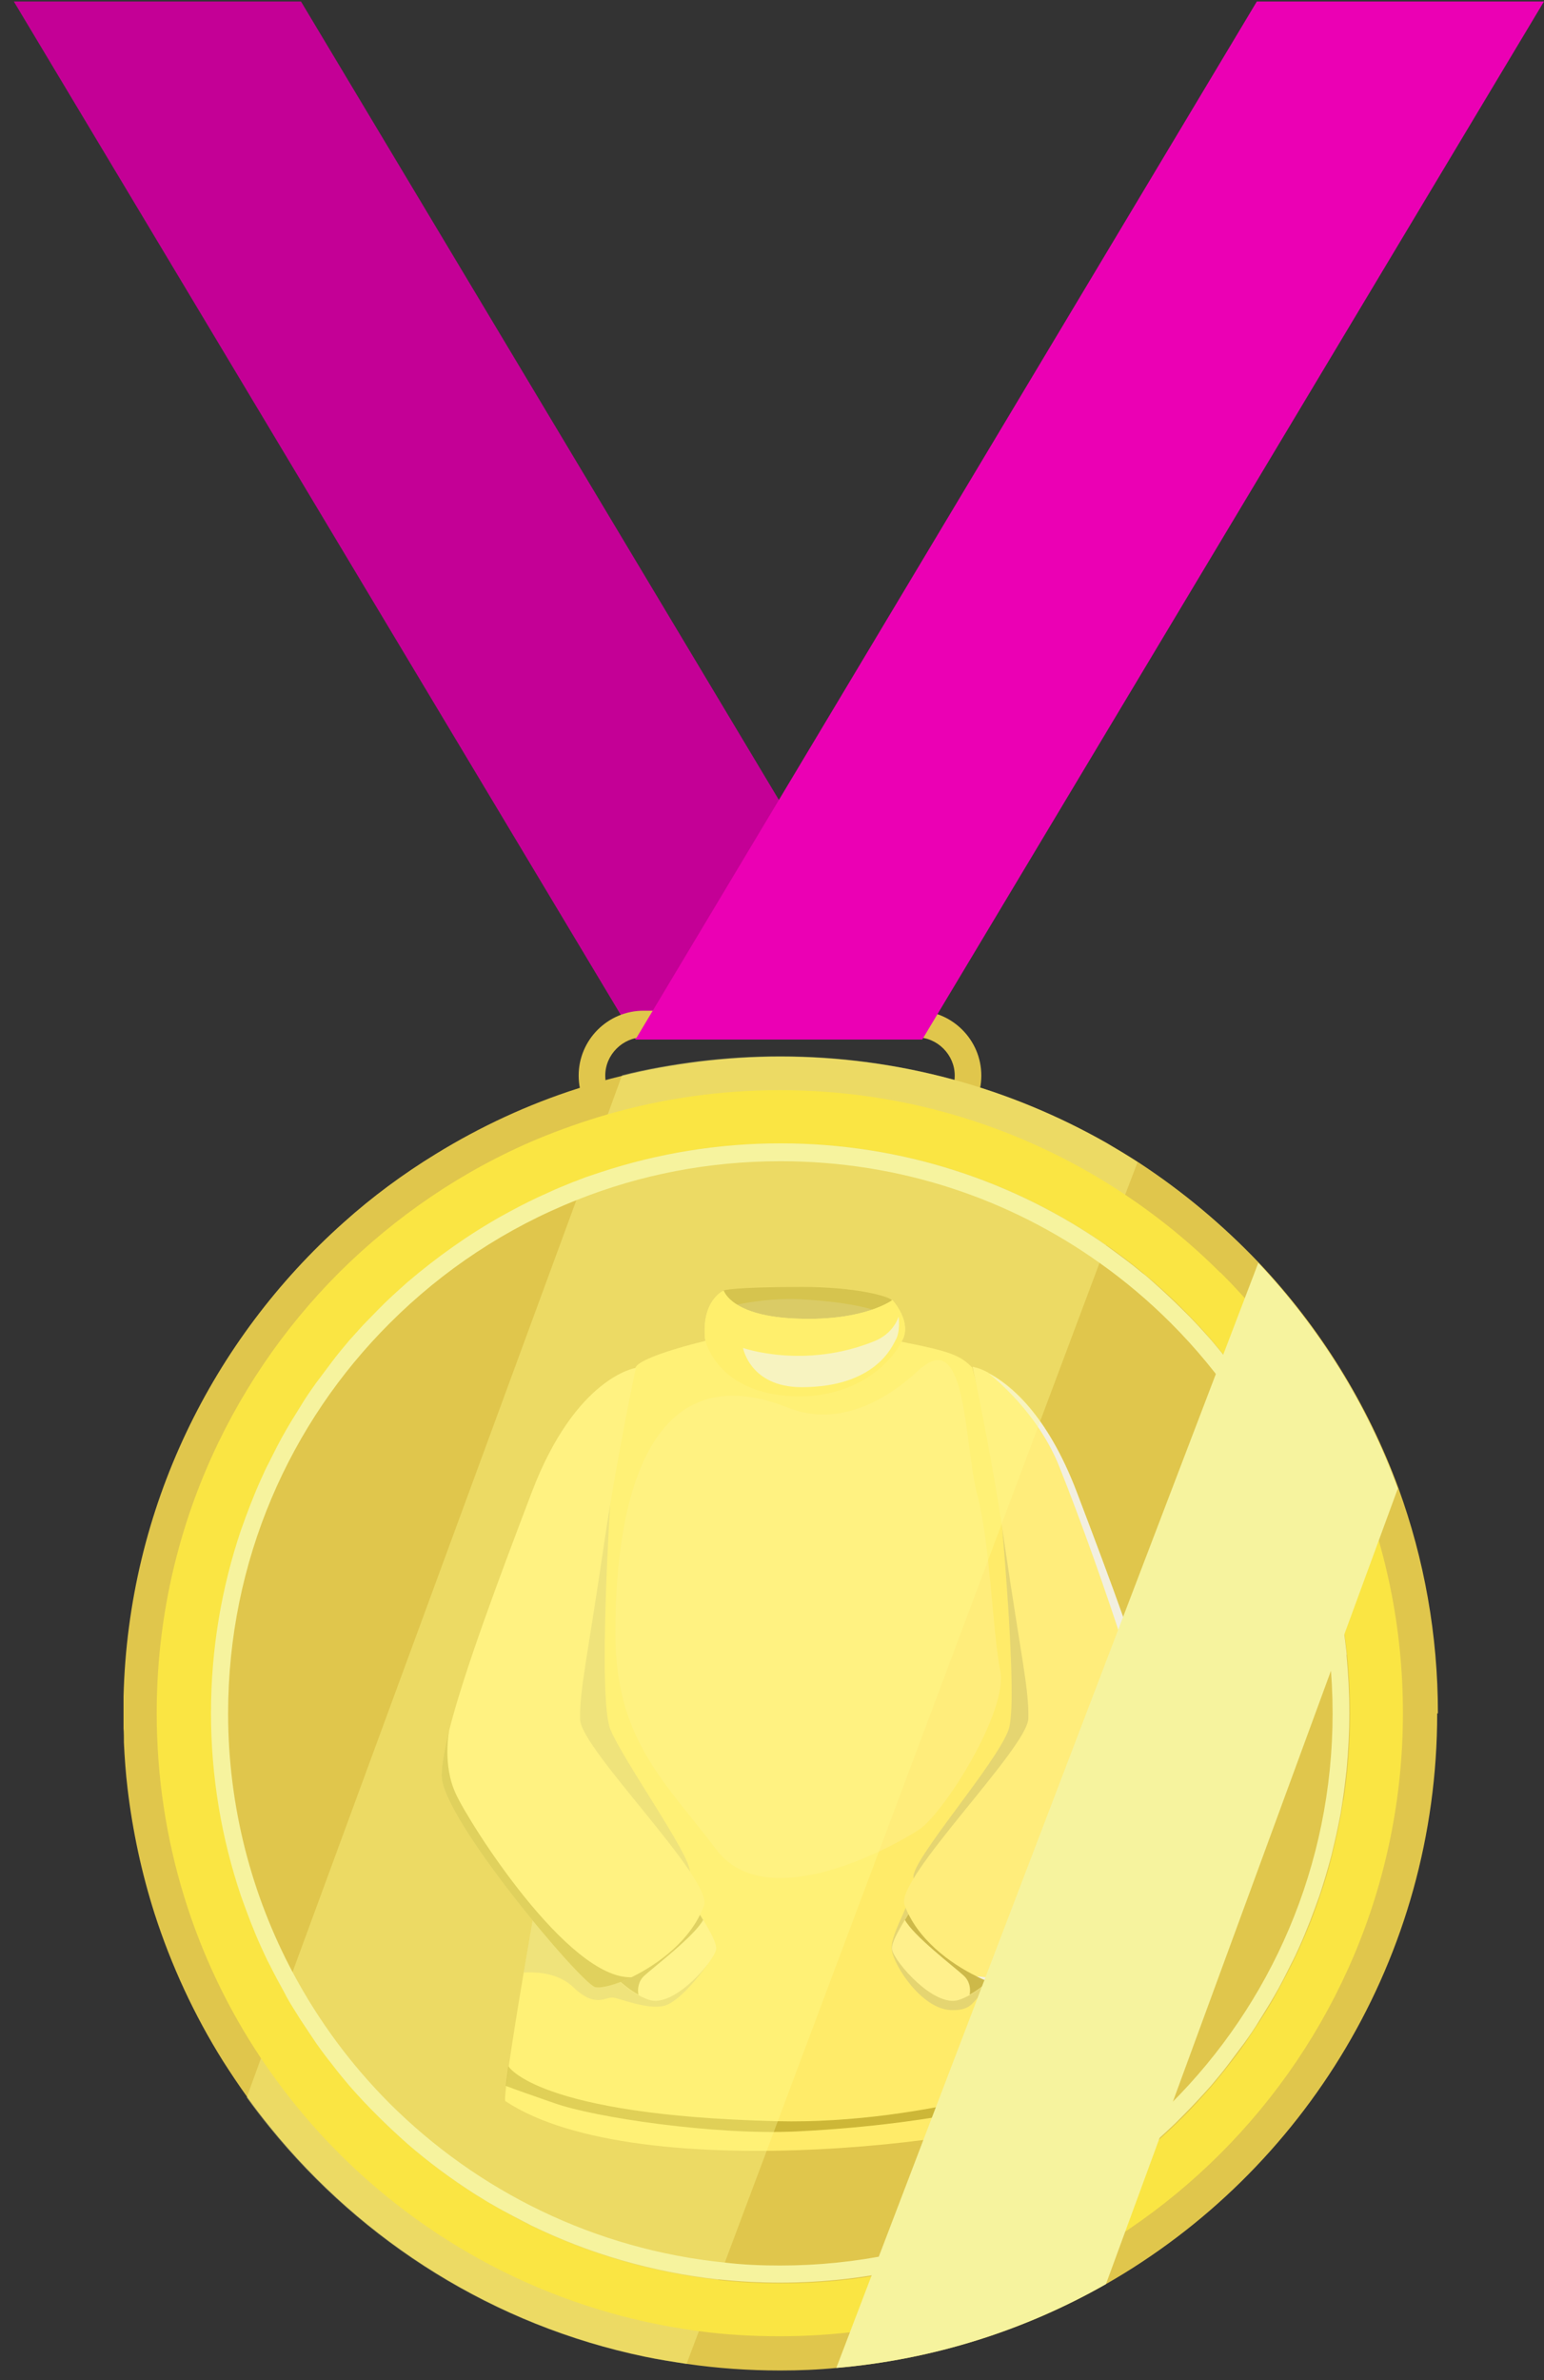 <svg width="109" height="168" viewBox="0 0 109 168" fill="none" xmlns="http://www.w3.org/2000/svg">
<rect x="0" y="0" width="109" height="168" fill="#333333" stroke="none"/>
<path d="M0.977 0.107H21.249L65.11 73.372H44.864L0.977 0.107Z" fill="#C40096"/>
<path d="M64.698 79.572V78.62H45.43C44.684 78.62 44.015 78.311 43.527 77.822C43.038 77.334 42.729 76.665 42.729 75.919C42.729 75.173 43.038 74.504 43.527 74.015C44.015 73.526 44.684 73.218 45.43 73.218H64.698C65.444 73.218 66.113 73.526 66.602 74.015C67.091 74.504 67.4 75.173 67.4 75.919C67.4 76.665 67.091 77.334 66.602 77.822C66.113 78.311 65.444 78.62 64.698 78.62V80.498C67.219 80.498 69.277 78.44 69.277 75.919C69.277 73.398 67.219 71.34 64.698 71.34H45.43C42.909 71.34 40.851 73.398 40.851 75.919C40.851 78.44 42.909 80.498 45.43 80.498H64.698V79.546V79.572Z" fill="#E0C64C"/>
<path d="M101.46 120.938C101.46 138.173 92.044 153.248 78.075 161.223C72.39 164.465 65.933 166.548 59.039 167.14C57.727 167.269 56.415 167.32 55.077 167.32C52.839 167.32 50.653 167.166 48.517 166.857C47.514 166.703 46.511 166.548 45.533 166.342C34.909 164.13 25.648 158.265 19.062 150.136C18.522 149.467 17.982 148.772 17.467 148.052C17.467 148.052 17.467 148.026 17.441 148C16.85 147.177 16.284 146.328 15.743 145.479C13.711 142.238 12.091 138.739 10.907 135.061C10.007 132.231 9.364 129.273 9.004 126.237C8.875 125.157 8.798 124.076 8.746 122.996C8.746 122.661 8.746 122.327 8.721 121.992C8.721 121.632 8.721 121.272 8.721 120.938C8.721 120.552 8.721 120.14 8.721 119.754C9.055 106.454 14.998 94.544 24.259 86.286C26.265 84.485 28.452 82.865 30.767 81.45C33.906 79.52 37.275 77.951 40.825 76.819C41.829 76.485 42.832 76.202 43.887 75.945C43.913 75.945 43.964 75.945 43.99 75.919C45.713 75.481 47.514 75.173 49.315 74.941C51.218 74.71 53.148 74.581 55.103 74.581C63.489 74.581 71.361 76.819 78.178 80.704C78.924 81.141 79.645 81.578 80.365 82.041C83.478 84.074 86.333 86.466 88.88 89.141C93.176 93.695 96.546 99.097 98.733 105.065C100.533 110.03 101.511 115.355 101.511 120.938H101.46Z" fill="#E0C64C"/>
<path d="M76.944 148.309C71.593 151.139 45.071 154.535 35.681 148.309C35.629 148.284 35.655 147.923 35.732 147.255C35.784 146.869 35.835 146.406 35.912 145.865C36.144 144.27 36.504 141.981 36.967 139.254C38.536 129.993 41.135 115.69 42.935 106.223C43.964 100.666 44.762 96.782 44.865 96.525C45.225 95.727 49.778 94.647 49.778 94.647L63.593 94.698C67.194 95.393 67.811 95.701 68.635 96.525L70.332 103.059L74.14 117.748C74.217 118.237 75.195 128.707 75.992 137.273C76.275 140.566 76.558 143.576 76.712 145.608C76.764 146.097 76.79 146.534 76.815 146.894C76.918 147.795 76.944 148.309 76.918 148.309H76.944Z" fill="#FFEB69"/>
<g style="mix-blend-mode:multiply" opacity="0.48">
<path d="M51.038 91.097C51.038 91.097 51.604 90.839 56.621 90.839C60.351 90.839 62.718 91.483 62.949 91.766C63.181 92.048 60.119 94.415 58.293 94.287C56.467 94.158 49.932 93.026 51.038 91.097Z" fill="#967D00"/>
</g>
<g style="mix-blend-mode:multiply" opacity="0.48">
<path d="M51.219 92.28C51.219 92.28 53.714 91.56 56.595 91.714C60.428 91.92 62.255 92.563 62.486 92.846C62.718 93.129 60.145 95.187 58.319 95.058C56.492 94.93 50.112 94.209 51.244 92.28H51.219Z" fill="#C9BC7A"/>
</g>
<path d="M63.618 94.698C63.618 94.698 63.593 94.749 63.567 94.801C63.567 94.801 63.567 94.801 63.567 94.826C63.567 94.852 63.567 94.878 63.515 94.929C63.052 95.65 61.457 97.785 58.19 98.402C57.547 98.531 56.852 98.582 56.081 98.556C50.91 98.376 49.907 95.032 49.804 94.646C49.778 94.518 49.752 94.389 49.752 94.26C49.752 94.235 49.752 94.209 49.752 94.209C49.624 91.714 51.09 91.096 51.09 91.096C51.09 91.096 51.605 92.923 56.312 93.077C61.046 93.257 63.001 91.765 63.001 91.765C63.001 91.765 64.467 93.36 63.644 94.698H63.618Z" fill="#FFEB69"/>
<path d="M63.618 94.698C63.618 94.698 63.593 94.749 63.567 94.801C63.567 94.801 63.567 94.801 63.567 94.826C63.567 94.852 63.567 94.878 63.515 94.929C63.232 95.469 61.663 97.785 58.19 98.402C57.547 98.531 56.852 98.582 56.081 98.556C50.91 98.376 49.907 95.032 49.804 94.646C49.778 94.518 49.752 94.389 49.752 94.26V94.209C49.624 91.714 51.09 91.096 51.09 91.096C51.09 91.096 51.605 92.923 56.312 93.077C61.046 93.257 63.001 91.765 63.001 91.765C63.001 91.765 64.467 93.36 63.644 94.698H63.618Z" fill="#FFE959"/>
<g style="mix-blend-mode:soft-light">
<path d="M52.453 95.135C52.453 95.135 52.942 97.913 56.595 97.913C61.869 97.913 63.026 94.929 63.207 94.621C63.592 94.003 63.438 92.923 63.438 92.923C63.438 92.923 63.129 94.106 61.715 94.672C56.75 96.678 52.428 95.135 52.428 95.135H52.453Z" fill="#F2EFE0"/>
</g>
<g style="mix-blend-mode:multiply" opacity="0.48">
<path d="M49.932 138.688C49.829 138.816 48.054 141.337 46.819 141.595C45.61 141.826 43.912 141.106 43.321 141.003C42.729 140.9 42.086 141.801 40.465 140.257C39.411 139.254 37.893 139.177 36.967 139.228C38.536 129.967 41.134 115.664 42.935 106.197L43.089 105.991C43.089 105.991 42.189 119.857 43.089 122.069C43.99 124.256 48.697 130.867 48.697 132.076C48.697 133.26 50.035 138.559 49.906 138.688H49.932Z" fill="#C9BC7A"/>
</g>
<g style="mix-blend-mode:multiply" opacity="0.48">
<path d="M75.992 137.273C75.529 137.942 74.706 139.048 73.805 139.64C72.467 140.514 71.027 141.003 69.818 140.797C68.609 140.592 69.123 141.981 67.091 141.878C65.059 141.775 63.078 138.739 62.949 137.582C62.821 136.424 64.75 133.672 64.493 132.54C64.235 131.408 70.384 124.462 71.207 122.07C71.876 120.166 70.795 107.972 70.306 103.033L74.114 117.722C74.191 118.211 75.169 128.681 75.966 137.247L75.992 137.273Z" fill="#C9BC7A"/>
</g>
<path d="M50.55 137.607C50.395 138.456 47.566 141.749 45.816 141.157C45.585 141.08 45.302 140.952 45.07 140.823C44.221 140.36 43.45 139.614 42.909 139.074C42.498 138.636 42.266 138.353 42.266 138.353L48.414 133.646C48.414 133.646 48.569 133.852 48.8 134.186C49.032 134.546 49.366 135.035 49.649 135.524C50.164 136.373 50.627 137.222 50.55 137.607Z" fill="#FFF08C"/>
<g style="mix-blend-mode:multiply" opacity="0.48">
<path d="M49.649 135.498C49.083 136.604 46.151 138.843 45.508 139.434C45.07 139.82 44.993 140.36 45.07 140.798C44.221 140.335 43.45 139.589 42.909 139.048L48.569 134.109C48.569 134.109 48.672 134.109 48.775 134.161C49.006 134.521 49.341 135.01 49.624 135.498H49.649Z" fill="#967D00"/>
</g>
<path d="M49.7 134.495C48.826 136.913 46.485 138.637 44.581 139.563C43.398 140.129 42.395 140.36 42.009 140.257C40.98 139.949 31.178 128.347 31.178 125.337C31.178 124.591 31.384 123.484 31.719 122.095C32.773 117.954 35.192 111.497 37.533 105.348C40.645 97.168 44.89 96.55 44.89 96.55C44.89 96.55 43.552 102.801 42.652 108.924C41.468 117.027 40.903 119.317 40.954 121.375C41.005 123.459 50.369 132.668 49.7 134.521V134.495Z" fill="#FFED7B"/>
<g style="mix-blend-mode:multiply" opacity="0.48">
<path d="M44.581 139.563C43.398 140.129 42.395 140.36 42.009 140.257C40.98 139.948 31.178 128.346 31.178 125.337C31.178 124.591 31.384 123.484 31.719 122.095C31.719 122.095 31.204 124.539 32.182 126.623C33.134 128.707 40.105 139.717 44.581 139.563Z" fill="#967D00"/>
</g>
<path d="M62.975 137.607C63.129 138.456 65.959 141.749 67.708 141.157C67.94 141.08 68.223 140.952 68.454 140.823C69.303 140.36 70.075 139.614 70.615 139.074C71.027 138.636 71.258 138.353 71.258 138.353L65.11 133.646C65.11 133.646 64.956 133.852 64.724 134.186C64.493 134.546 64.158 135.035 63.875 135.524C63.361 136.373 62.898 137.222 62.975 137.607Z" fill="#FFF08C"/>
<g style="mix-blend-mode:multiply" opacity="0.48">
<path d="M63.875 135.498C64.441 136.604 67.374 138.842 68.017 139.434C68.454 139.82 68.531 140.36 68.454 140.797C69.303 140.334 70.075 139.588 70.615 139.048L64.956 134.109C64.956 134.109 64.853 134.109 64.75 134.16C64.518 134.52 64.184 135.009 63.901 135.498H63.875Z" fill="#967D00"/>
</g>
<path d="M82.372 125.311C82.372 127.189 78.539 132.437 75.426 136.167C75.4 136.218 75.374 136.27 75.323 136.295C75.04 136.604 74.783 136.938 74.525 137.221C73.934 137.916 73.394 138.508 72.931 138.996C72.802 139.099 72.699 139.228 72.596 139.331C72.39 139.537 72.21 139.717 72.056 139.845C71.902 139.974 71.773 140.077 71.67 140.154C71.619 140.18 71.567 140.206 71.541 140.206C71.156 140.334 70.126 140.077 68.969 139.511C67.065 138.585 64.724 136.861 63.85 134.443C63.206 132.591 72.545 123.381 72.596 121.298C72.648 119.214 72.082 116.95 70.898 108.847C70.024 102.724 68.66 96.473 68.66 96.473C68.66 96.473 69.097 96.524 69.766 96.885C69.766 96.885 69.766 96.91 69.792 96.91C71.258 97.682 73.882 99.74 75.992 105.271C78.333 111.419 80.751 117.902 81.806 122.018C82.166 123.381 82.346 124.513 82.346 125.259L82.372 125.311Z" fill="#FFED7B"/>
<g style="mix-blend-mode:soft-light">
<path d="M82.372 125.311C82.372 127.189 78.539 132.437 75.426 136.167C75.4 136.218 75.374 136.27 75.323 136.295C75.04 136.604 74.783 136.938 74.525 137.221C73.934 137.916 73.394 138.508 72.93 138.996C72.802 139.099 72.699 139.228 72.596 139.331C72.39 139.537 72.21 139.717 72.056 139.845C71.901 139.974 71.773 140.077 71.67 140.154C71.619 140.18 71.567 140.206 71.541 140.206C71.156 140.334 70.126 140.077 68.969 139.511C69.689 139.537 70.924 139.794 71.747 139.228C74.32 137.427 81.317 127.292 81.651 125.414C81.96 123.639 77.767 110.982 74.783 103.522C73.265 99.714 70.178 97.245 69.818 96.962C71.284 97.733 73.908 99.791 76.017 105.322C78.359 111.471 80.777 117.953 81.831 122.069C82.192 123.433 82.372 124.565 82.372 125.311Z" fill="#F2EFE0"/>
</g>
<path d="M65.058 96.524C64.596 96.91 60.454 101.284 55.617 99.354C43.552 94.569 43.45 111.625 43.45 115.381C43.45 122.815 46.999 125.825 50.575 130.559C54.151 135.292 63.129 130.301 64.879 129.144C66.628 127.986 71.181 120.783 70.615 117.928C70.049 115.072 69.921 109.052 68.995 105.528C68.068 102.004 68.274 93.875 65.084 96.524H65.058Z" fill="#FFED7B"/>
<g style="mix-blend-mode:multiply" opacity="0.48">
<path d="M76.815 146.894C76.378 147.074 75.786 147.254 75.066 147.434C73.188 147.897 66.859 149.929 56.261 150.444C50.524 150.727 41.957 149.466 39.102 148.437C37.558 147.897 36.426 147.511 35.706 147.228C35.758 146.842 35.809 146.379 35.886 145.839C35.886 145.839 37.841 149.312 54.846 149.724C65.547 149.981 76.146 146.225 76.712 145.582C76.763 146.071 76.789 146.508 76.815 146.868V146.894Z" fill="#967D00"/>
</g>
<g style="mix-blend-mode:soft-light" opacity="0.38">
<path d="M80.314 82.016L79.439 84.305L78.075 87.932L77.612 89.167L51.167 159.705L50.704 160.914L49.34 164.542L48.466 166.857C47.463 166.702 46.459 166.548 45.482 166.342C34.857 164.13 25.596 158.265 19.011 150.136C18.47 149.467 17.93 148.772 17.416 148.052L18.419 145.299L20.065 140.823L20.631 139.254L40.697 84.691L41.263 83.122L42.909 78.645L43.913 75.893C45.636 75.456 47.437 75.147 49.238 74.915C51.141 74.684 53.071 74.555 55.026 74.555C63.412 74.555 71.284 76.793 78.101 80.678C78.847 81.115 79.567 81.552 80.288 82.016H80.314Z" fill="#FFFB8C"/>
</g>
<path d="M86.153 89.836C84.095 87.778 81.857 85.951 79.439 84.331C72.468 79.674 64.081 76.948 55.052 76.948C50.858 76.948 46.794 77.539 42.935 78.645C41.237 79.134 39.565 79.726 37.944 80.395C32.671 82.607 27.937 85.848 23.95 89.81C16.001 97.759 11.062 108.769 11.062 120.912C11.062 129.915 13.763 138.302 18.419 145.273C20.04 147.692 21.892 149.955 23.95 152.013C30.638 158.702 39.488 163.255 49.341 164.541C51.218 164.799 53.122 164.902 55.052 164.902C67.194 164.902 78.204 159.962 86.153 152.013C94.102 144.064 99.041 133.054 99.041 120.912C99.041 108.769 94.128 97.759 86.153 89.81V89.836ZM94.823 127.06C94.771 127.394 94.72 127.729 94.668 128.063C94.54 128.732 94.411 129.375 94.257 130.018C94.179 130.353 94.102 130.662 94.025 130.996C93.794 131.948 93.511 132.9 93.176 133.851C92.765 135.086 92.276 136.321 91.736 137.504C91.555 137.89 91.375 138.302 91.17 138.688C90.784 139.459 90.372 140.231 89.96 140.977C89.652 141.543 89.292 142.083 88.957 142.624C88.597 143.164 88.237 143.704 87.877 144.244C87.517 144.759 87.131 145.273 86.719 145.788C86.333 146.302 85.922 146.791 85.51 147.28C84.867 148 84.224 148.721 83.555 149.389C82.86 150.084 82.166 150.727 81.445 151.37C80.339 152.322 79.182 153.222 77.998 154.046C76.558 155.049 75.066 155.949 73.471 156.747C73.213 156.875 72.93 157.004 72.673 157.158C67.374 159.731 61.431 161.171 55.129 161.171C53.662 161.171 52.196 161.094 50.781 160.94C46.074 160.425 41.623 159.113 37.559 157.133C37.095 156.901 36.658 156.695 36.221 156.438C35.783 156.207 35.346 155.949 34.909 155.718C34.471 155.461 34.06 155.203 33.623 154.946C31.925 153.866 30.33 152.682 28.812 151.37C28.092 150.727 27.371 150.084 26.703 149.389C26.368 149.055 26.034 148.695 25.699 148.36C25.365 148 25.056 147.64 24.722 147.28C24.31 146.791 23.898 146.302 23.513 145.788C23.127 145.273 22.741 144.759 22.355 144.244C21.969 143.704 21.609 143.19 21.274 142.624C20.94 142.083 20.58 141.517 20.271 140.977C20.245 140.926 20.22 140.874 20.194 140.823C19.782 140.103 19.422 139.408 19.062 138.662C18.856 138.276 18.676 137.89 18.496 137.479C17.956 136.295 17.467 135.061 17.056 133.826C15.692 129.787 14.946 125.439 14.946 120.937C14.946 116.436 15.692 112.088 17.056 108.049C17.467 106.814 17.956 105.58 18.496 104.396C18.676 104.01 18.856 103.599 19.062 103.213C19.448 102.441 19.86 101.669 20.271 100.923C20.58 100.357 20.94 99.817 21.274 99.277C21.635 98.737 21.995 98.196 22.355 97.656C22.715 97.142 23.101 96.627 23.513 96.113C23.898 95.598 24.31 95.109 24.722 94.621C25.03 94.26 25.365 93.9 25.699 93.54C26.034 93.18 26.368 92.846 26.703 92.511C27.397 91.817 28.092 91.174 28.812 90.53C30.87 88.755 33.134 87.16 35.526 85.823C36.324 85.385 37.147 84.948 37.97 84.562C38.253 84.433 38.536 84.305 38.819 84.176C39.385 83.919 39.951 83.688 40.517 83.456C40.8 83.353 41.083 83.224 41.392 83.121C41.752 82.993 42.112 82.864 42.472 82.736C46.459 81.398 50.73 80.703 55.154 80.703C63.721 80.703 71.644 83.379 78.178 87.932C79.027 88.524 79.876 89.167 80.674 89.836C80.931 90.067 81.214 90.273 81.471 90.505C82.192 91.148 82.912 91.791 83.581 92.486C84.275 93.18 84.918 93.875 85.536 94.595C85.947 95.084 86.359 95.573 86.745 96.087C87.131 96.602 87.517 97.116 87.903 97.63C88.288 98.171 88.648 98.685 88.983 99.251C89.317 99.791 89.677 100.357 89.986 100.898C90.424 101.644 90.809 102.415 91.195 103.187C91.401 103.573 91.581 103.959 91.761 104.37C92.302 105.554 92.79 106.789 93.202 108.023C93.511 108.95 93.794 109.901 94.051 110.879C94.128 111.213 94.205 111.522 94.282 111.856C94.437 112.5 94.565 113.168 94.694 113.812C94.745 114.146 94.797 114.48 94.848 114.815C94.951 115.484 95.028 116.153 95.106 116.821C95.234 118.185 95.311 119.548 95.311 120.937C95.311 122.327 95.234 123.69 95.106 125.053C95.028 125.722 94.951 126.391 94.848 127.06H94.823Z" fill="#FAE543"/>
<g style="mix-blend-mode:multiply">
<path d="M95.08 116.821C95.003 116.152 94.925 115.483 94.823 114.815C94.771 114.48 94.72 114.146 94.668 113.811C94.54 113.142 94.411 112.499 94.257 111.856C94.179 111.522 94.102 111.213 94.025 110.879C93.768 109.927 93.485 108.975 93.176 108.023C92.739 106.788 92.276 105.554 91.736 104.37C91.555 103.984 91.375 103.573 91.17 103.187C90.784 102.415 90.372 101.643 89.96 100.897C89.652 100.331 89.292 99.791 88.957 99.251C88.597 98.711 88.237 98.171 87.877 97.63C87.517 97.116 87.131 96.601 86.719 96.087C86.333 95.572 85.922 95.084 85.51 94.595C84.867 93.874 84.224 93.154 83.529 92.485C82.835 91.791 82.14 91.147 81.42 90.504C81.162 90.273 80.905 90.041 80.622 89.835C79.825 89.167 78.976 88.549 78.127 87.932C71.618 83.379 63.669 80.703 55.103 80.703C50.678 80.703 46.408 81.423 42.42 82.735C42.06 82.864 41.7 82.967 41.34 83.096C41.057 83.198 40.774 83.327 40.465 83.43C39.899 83.662 39.308 83.893 38.767 84.15C38.485 84.279 38.202 84.407 37.919 84.536C37.095 84.922 36.272 85.359 35.475 85.797C33.082 87.134 30.844 88.729 28.761 90.504C28.04 91.147 27.32 91.791 26.651 92.485C26.317 92.82 25.982 93.18 25.648 93.514C25.313 93.874 25.005 94.234 24.67 94.595C24.259 95.084 23.847 95.572 23.461 96.087C23.075 96.601 22.689 97.116 22.303 97.63C21.918 98.171 21.558 98.685 21.223 99.251C20.889 99.791 20.529 100.357 20.22 100.897C19.782 101.643 19.396 102.415 19.011 103.187C18.805 103.573 18.625 103.959 18.445 104.37C17.904 105.554 17.441 106.788 17.004 108.023C15.641 112.062 14.895 116.41 14.895 120.911C14.895 125.413 15.641 129.761 17.004 133.8C17.441 135.035 17.904 136.269 18.445 137.453C18.625 137.839 18.805 138.25 19.011 138.636C19.371 139.356 19.757 140.077 20.143 140.771C20.143 140.771 20.194 140.874 20.22 140.926C20.529 141.492 20.889 142.032 21.223 142.572C21.583 143.112 21.943 143.652 22.303 144.193C22.664 144.707 23.049 145.222 23.461 145.736C23.847 146.251 24.259 146.739 24.67 147.228C24.979 147.588 25.313 147.949 25.648 148.309C25.982 148.669 26.317 149.003 26.651 149.338C27.346 150.032 28.04 150.675 28.761 151.319C30.278 152.63 31.873 153.814 33.571 154.894C34.008 155.152 34.42 155.435 34.857 155.666C35.295 155.923 35.732 156.155 36.169 156.386C36.607 156.618 37.07 156.849 37.507 157.081C41.572 159.062 46.048 160.374 50.73 160.888C52.17 161.043 53.611 161.12 55.077 161.12C61.354 161.12 67.322 159.679 72.622 157.107C72.879 156.978 73.162 156.849 73.419 156.695C74.989 155.898 76.506 154.997 77.947 153.994C79.156 153.171 80.314 152.27 81.394 151.319C82.114 150.675 82.835 150.032 83.504 149.338C84.198 148.643 84.841 147.949 85.484 147.228C85.896 146.739 86.308 146.251 86.693 145.736C87.079 145.222 87.465 144.707 87.851 144.193C88.237 143.652 88.597 143.138 88.931 142.572C89.266 142.032 89.626 141.466 89.935 140.926C90.372 140.18 90.758 139.408 91.144 138.636C91.35 138.25 91.53 137.864 91.71 137.453C92.25 136.269 92.713 135.035 93.15 133.8C93.459 132.874 93.742 131.922 93.999 130.944C94.076 130.61 94.154 130.301 94.231 129.967C94.385 129.324 94.514 128.655 94.642 128.012C94.694 127.677 94.745 127.343 94.797 127.008C94.9 126.339 94.977 125.671 95.054 125.002C95.183 123.638 95.26 122.275 95.26 120.886C95.26 119.497 95.183 118.133 95.054 116.77L95.08 116.821ZM82.629 148.489C75.58 155.537 65.83 159.911 55.077 159.911C53.765 159.911 52.453 159.859 51.193 159.705C41.983 158.779 33.725 154.663 27.526 148.489C24.825 145.788 22.509 142.675 20.683 139.253C17.776 133.8 16.104 127.549 16.104 120.937C16.104 110.184 20.451 100.434 27.526 93.386C31.256 89.656 35.732 86.671 40.748 84.691C45.199 82.915 50.035 81.964 55.103 81.964C63.515 81.964 71.284 84.613 77.664 89.167C79.439 90.427 81.111 91.842 82.655 93.386C89.703 100.434 94.076 110.184 94.076 120.937C94.076 131.69 89.729 141.44 82.655 148.489H82.629Z" fill="#F6F39E"/>
</g>
<g style="mix-blend-mode:multiply">
<path d="M98.681 105.065L78.076 161.223C72.39 164.464 65.933 166.548 59.039 167.14L88.829 89.141C93.125 93.695 96.495 99.097 98.681 105.065Z" fill="#F6F39E"/>
</g>
<path d="M108.997 0.107H88.726L44.864 73.372H65.11L108.997 0.107Z" fill="#EB00B4"/>
</svg>
